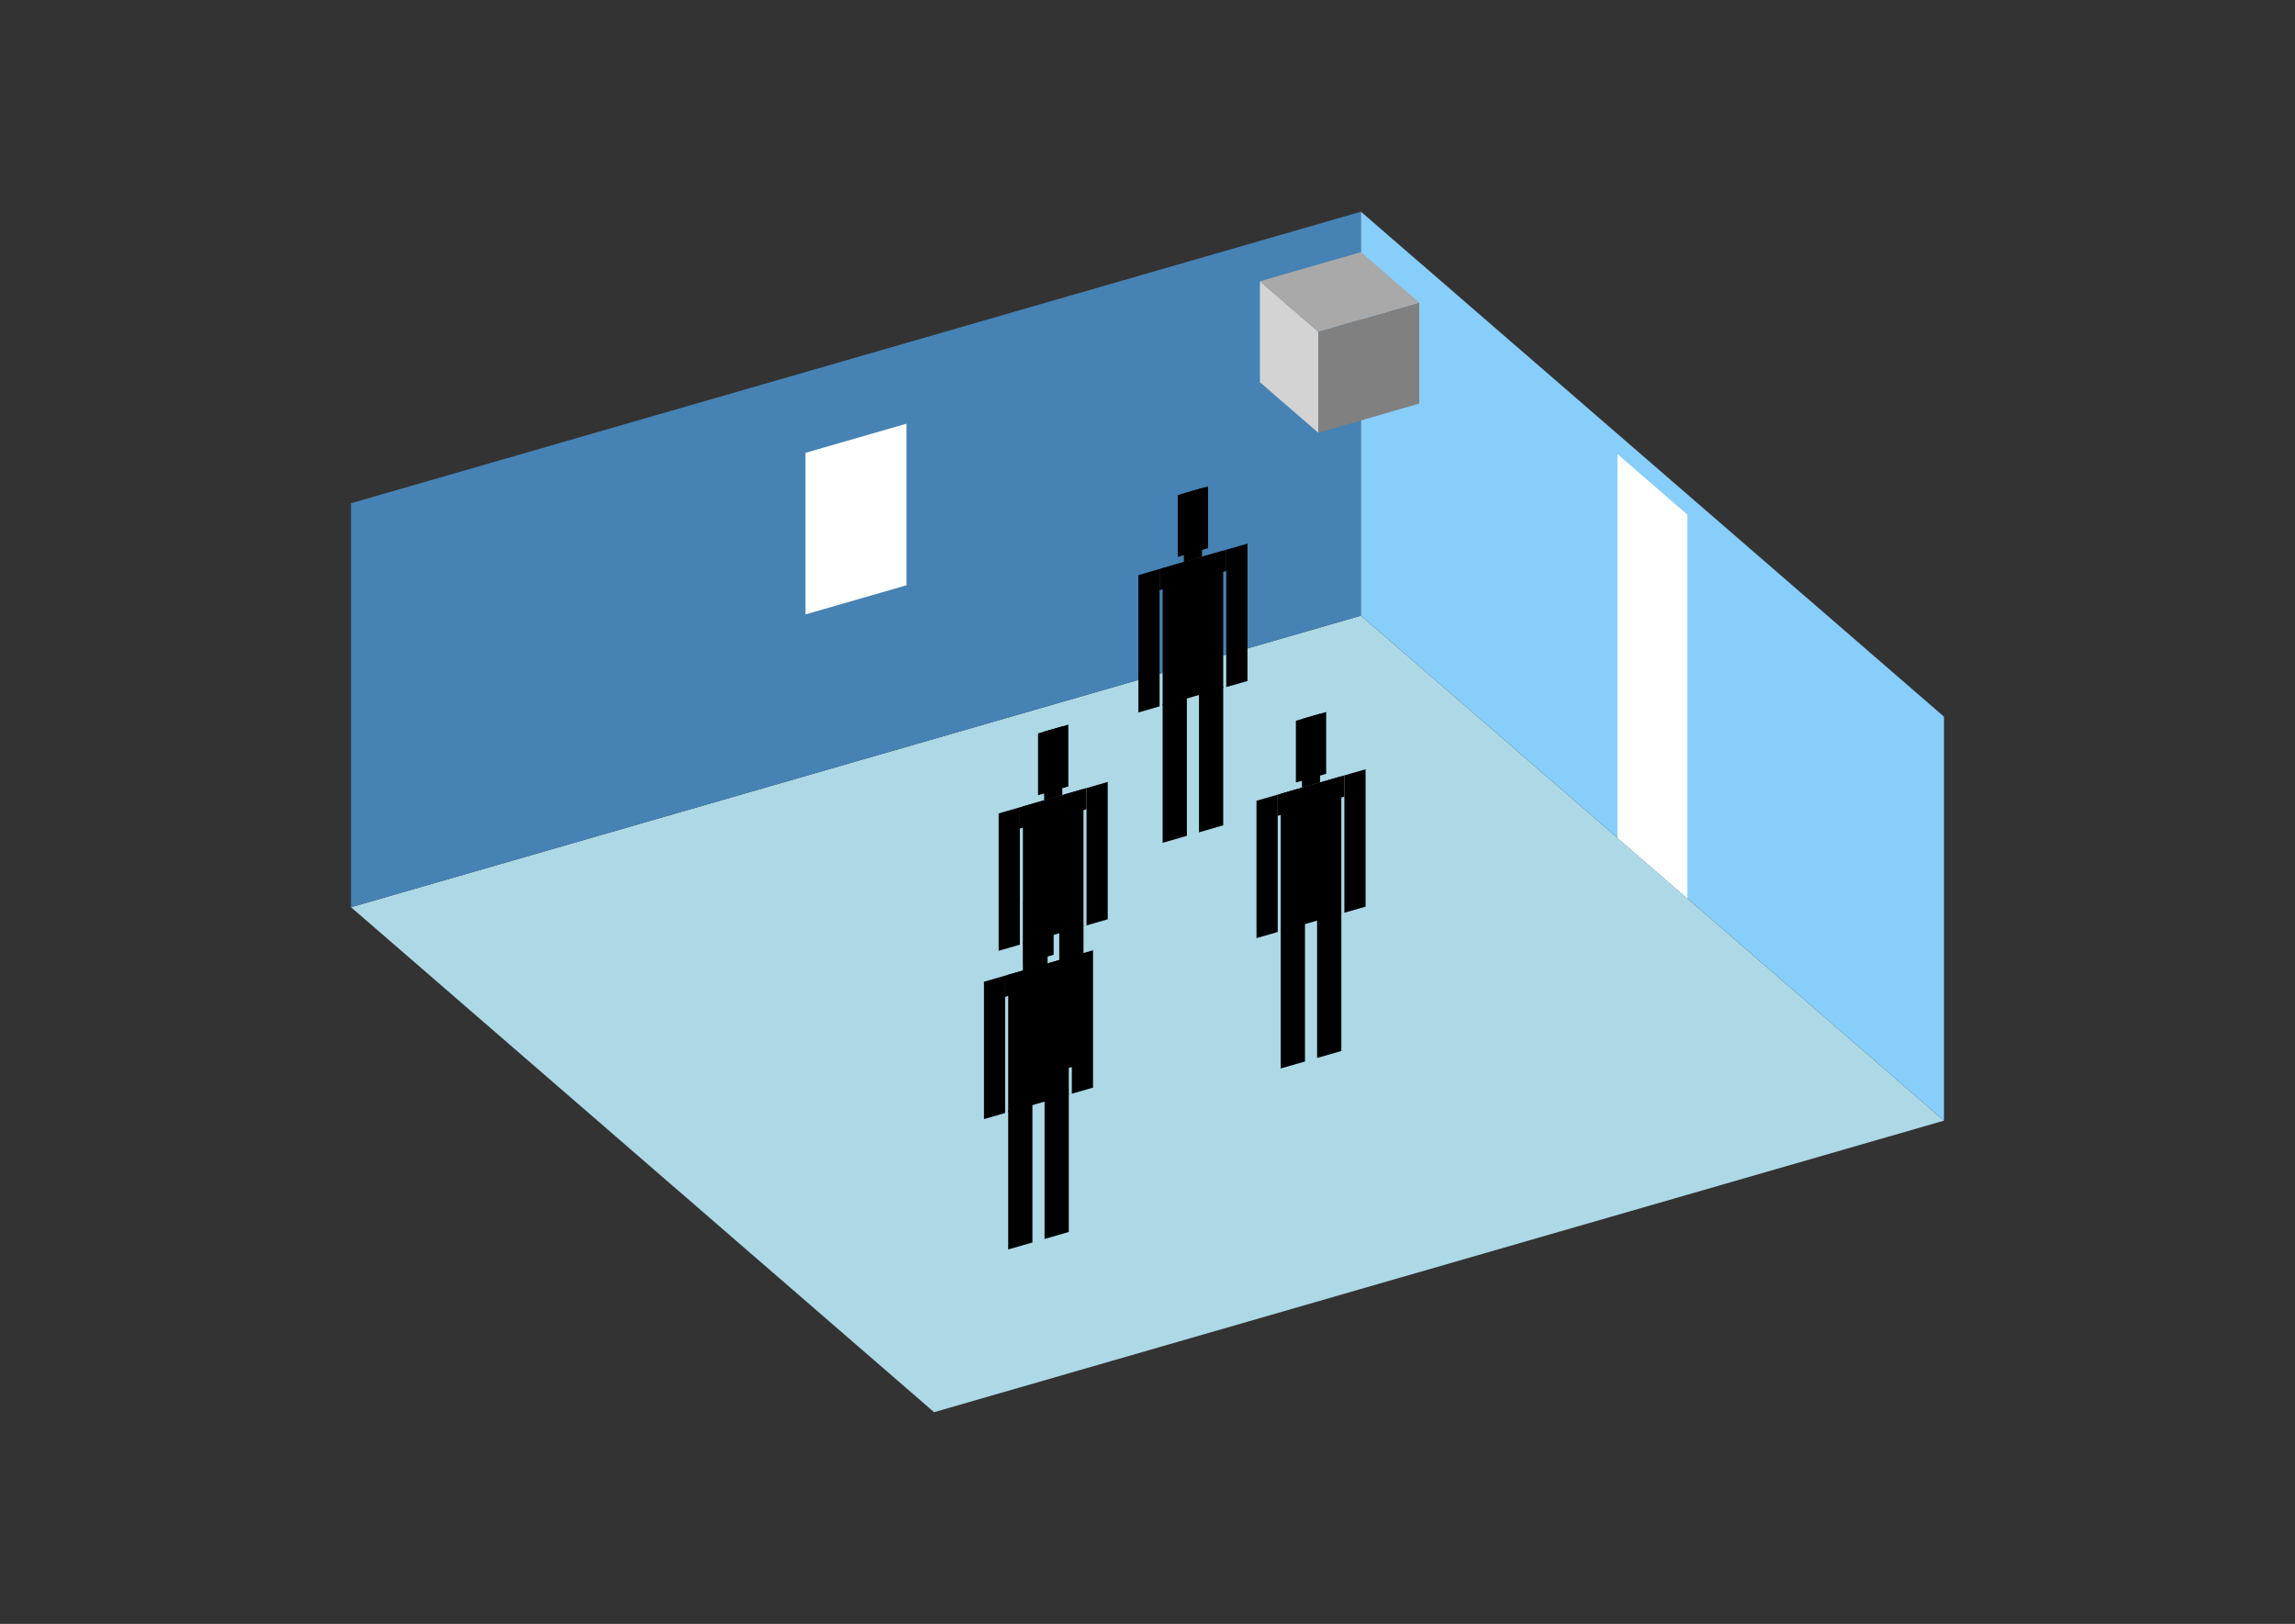 <?xml version="1.0" encoding="UTF-8"?>
<svg
  xmlns="http://www.w3.org/2000/svg"
  width="848"
  height="600"
  style="background-color:white"
>
  <rect width="100%" height="100%" fill="#333333" stroke="none"/>
  <polygon fill="lightblue" points="345.142,521.782 129.699,335.203 502.858,227.481 718.301,414.061" />
  <polygon fill="steelblue" points="129.699,335.203 129.699,185.939 502.858,78.218 502.858,227.481" />
  <polygon fill="lightskyblue" points="718.301,414.061 718.301,264.797 502.858,78.218 502.858,227.481" />
  <polygon fill="white" points="623.506,331.966 623.506,190.165 597.653,167.776 597.653,309.576" />
  <polygon fill="white" points="297.62,227.023 297.62,167.317 334.936,156.545 334.936,216.251" />
  <polygon fill="grey" points="487.086,159.89 487.086,122.574 524.402,111.802 524.402,149.118" />
  <polygon fill="lightgrey" points="487.086,159.89 487.086,122.574 465.542,103.916 465.542,141.232" />
  <polygon fill="darkgrey" points="487.086,122.574 465.542,103.916 502.858,93.144 524.402,111.802" />
  <polygon fill="hsl(360.0,50.0%,70.716%)" points="429.59,311.409 429.59,260.152 438.546,257.566 438.546,308.823" />
  <polygon fill="hsl(360.0,50.0%,70.716%)" points="451.979,304.946 451.979,253.688 443.023,256.274 443.023,307.531" />
  <polygon fill="hsl(360.0,50.0%,70.716%)" points="420.634,263.245 420.634,212.495 428.47,210.233 428.47,260.982" />
  <polygon fill="hsl(360.0,50.0%,70.716%)" points="453.099,253.873 453.099,203.123 460.935,200.861 460.935,251.611" />
  <polygon fill="hsl(360.0,50.0%,70.716%)" points="428.47,218.069 428.47,210.233 453.099,203.123 453.099,210.959" />
  <polygon fill="hsl(360.0,50.0%,70.716%)" points="429.59,260.659 429.59,209.91 451.979,203.446 451.979,254.196" />
  <polygon fill="hsl(360.0,50.0%,70.716%)" points="435.187,205.756 435.187,182.919 446.382,179.687 446.382,202.525" />
  <polygon fill="hsl(360.0,50.0%,70.716%)" points="437.426,207.647 437.426,182.273 444.143,180.334 444.143,205.708" />
  <polygon fill="hsl(360.0,50.0%,56.014%)" points="377.956,399.464 377.956,348.207 386.911,345.621 386.911,396.878" />
  <polygon fill="hsl(360.0,50.0%,56.014%)" points="400.345,393 400.345,341.743 391.389,344.329 391.389,395.586" />
  <polygon fill="hsl(360.0,50.0%,56.014%)" points="369,351.299 369,300.55 376.836,298.288 376.836,349.037" />
  <polygon fill="hsl(360.0,50.0%,56.014%)" points="401.465,341.928 401.465,291.178 409.301,288.916 409.301,339.665" />
  <polygon fill="hsl(360.0,50.0%,56.014%)" points="376.836,306.124 376.836,298.288 401.465,291.178 401.465,299.014" />
  <polygon fill="hsl(360.0,50.0%,56.014%)" points="377.956,348.714 377.956,297.964 400.345,291.501 400.345,342.251" />
  <polygon fill="hsl(360.0,50.0%,56.014%)" points="383.553,293.811 383.553,270.974 394.748,267.742 394.748,290.579" />
  <polygon fill="hsl(360.0,50.0%,56.014%)" points="385.792,295.702 385.792,270.327 392.509,268.388 392.509,293.763" />
  <polygon fill="hsl(360.0,50.0%,51.427%)" points="473.229,394.783 473.229,343.526 482.185,340.941 482.185,392.198" />
  <polygon fill="hsl(360.0,50.0%,51.427%)" points="495.619,388.32 495.619,337.063 486.663,339.648 486.663,390.905" />
  <polygon fill="hsl(360.0,50.0%,51.427%)" points="464.273,346.619 464.273,295.869 472.11,293.607 472.11,344.357" />
  <polygon fill="hsl(360.0,50.0%,51.427%)" points="496.738,337.247 496.738,286.497 504.574,284.235 504.574,334.985" />
  <polygon fill="hsl(360.0,50.0%,51.427%)" points="472.11,301.443 472.11,293.607 496.738,286.497 496.738,294.334" />
  <polygon fill="hsl(360.0,50.0%,51.427%)" points="473.229,344.033 473.229,293.284 495.619,286.82 495.619,337.57" />
  <polygon fill="hsl(360.0,50.0%,51.427%)" points="478.826,289.13 478.826,266.293 490.021,263.062 490.021,285.899" />
  <polygon fill="hsl(360.0,50.0%,51.427%)" points="481.065,291.022 481.065,265.647 487.782,263.708 487.782,289.083" />
  <polygon fill="hsl(360.0,50.0%,43.829%)" points="372.528,461.655 372.528,410.398 381.484,407.813 381.484,459.07" />
  <polygon fill="hsl(360.0,50.0%,43.829%)" points="394.917,455.192 394.917,403.935 385.962,406.52 385.962,457.777" />
  <polygon fill="hsl(360.0,50.0%,43.829%)" points="363.572,413.491 363.572,362.741 371.408,360.479 371.408,411.229" />
  <polygon fill="hsl(360.0,50.0%,43.829%)" points="396.037,404.119 396.037,353.37 403.873,351.107 403.873,401.857" />
  <polygon fill="hsl(360.0,50.0%,43.829%)" points="371.408,368.316 371.408,360.479 396.037,353.37 396.037,361.206" />
  <polygon fill="hsl(360.0,50.0%,43.829%)" points="372.528,410.906 372.528,360.156 394.917,353.693 394.917,404.442" />
  <polygon fill="hsl(360.0,50.0%,43.829%)" points="378.125,356.003 378.125,333.165 389.32,329.934 389.32,352.771" />
  <polygon fill="hsl(360.0,50.0%,43.829%)" points="380.364,357.894 380.364,332.519 387.081,330.58 387.081,355.955" />
</svg>

